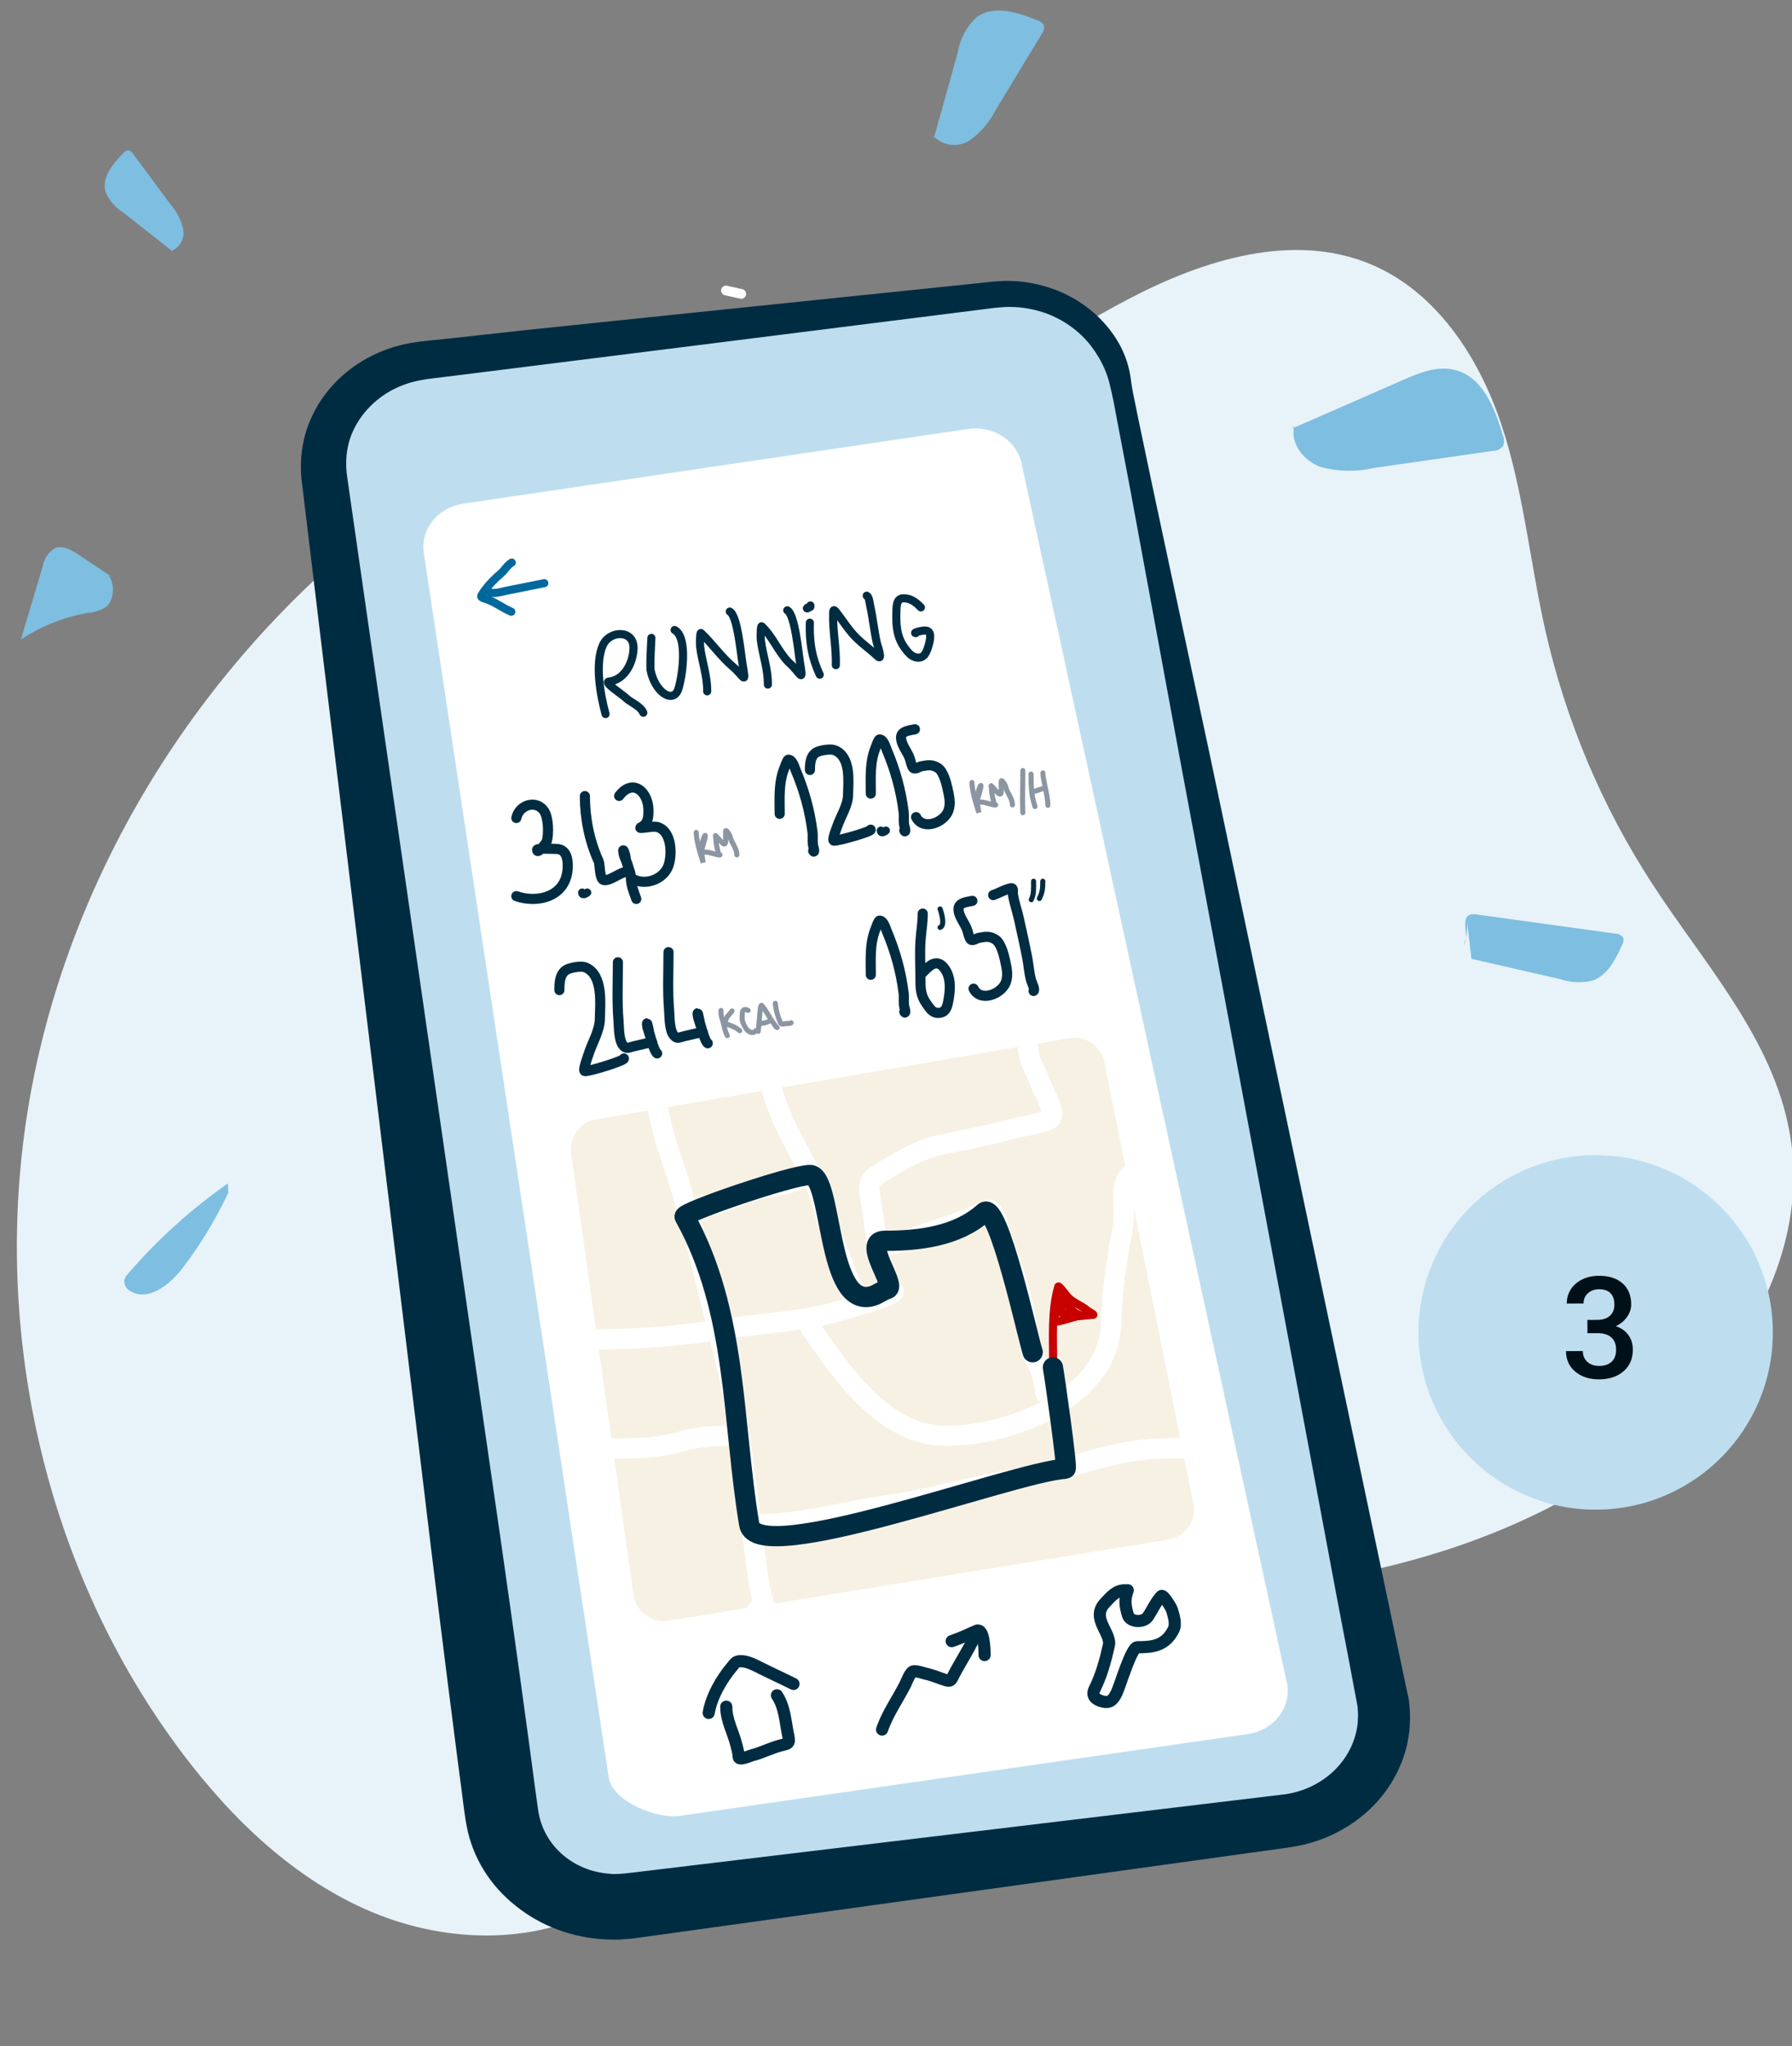 <svg width="177" height="202" viewBox="0 0 177 202" fill="none" xmlns="http://www.w3.org/2000/svg">
<rect x="0" y="0" width="177" height="202" fill="#808080" stroke="none"/>
<g clip-path="url(#clip0)">
<path fill-rule="evenodd" clip-rule="evenodd" d="M148.254 41.786C150.482 48.402 151.101 55.438 152.64 62.247C154.644 71.111 158.234 79.617 163.187 87.238C168.312 95.123 175.057 102.467 176.748 111.717C179.183 125.026 170.081 138.082 158.777 145.491C141.131 157.055 118.74 158.506 97.692 156.962C93.466 156.652 89.065 156.261 85.124 157.817C77.959 160.647 74.721 168.702 71.011 175.455C68.373 180.256 65.031 184.85 60.383 187.744C53.423 192.079 44.291 191.944 36.726 188.765C29.162 185.586 23.009 179.701 18.058 173.153C4.481 155.199 -0.887 131.463 2.8 109.265C6.486 87.068 18.98 66.617 36.502 52.521C44.179 46.346 53.117 41.226 62.918 40.201C71.561 39.297 80.4 41.62 88.933 39.977C97.104 38.404 104.105 33.384 111.474 29.519C118.841 25.654 127.691 22.879 135.376 26.083C141.816 28.77 146.027 35.17 148.254 41.786Z" fill="#E7F3F9"/>
<path d="M73.317 28.546L71.806 28.209C71.682 28.183 71.552 28.207 71.445 28.275C71.338 28.343 71.262 28.45 71.232 28.573C71.207 28.697 71.231 28.826 71.298 28.933C71.366 29.04 71.473 29.117 71.596 29.147L73.107 29.485C73.232 29.512 73.362 29.49 73.47 29.421C73.577 29.353 73.653 29.245 73.681 29.12C73.709 28.996 73.686 28.866 73.618 28.758C73.55 28.65 73.441 28.574 73.317 28.546Z" fill="white"/>
<path d="M126.856 179.799L62.064 188.198C59.109 188.532 56.132 187.768 53.785 186.072C51.44 184.377 49.916 181.888 49.551 179.153L32.022 47.136C31.66 44.4 32.486 41.642 34.32 39.468C36.153 37.295 38.844 35.884 41.799 35.545L98.23 29.087C101.185 28.752 104.163 29.517 106.509 31.212C108.855 32.908 110.378 35.396 110.744 38.132L136.624 168.206C136.987 170.942 136.162 173.699 134.33 175.873C132.499 178.047 129.81 179.459 126.856 179.799Z" fill="#BEDEEF"/>
<path d="M127.222 182.403L67.95 190.628L64.25 191.14C63.61 191.218 63.055 191.313 62.355 191.397L61.112 191.486C60.695 191.5 60.295 191.482 59.884 191.47C56.574 191.329 53.413 190.155 50.916 188.139C48.384 186.13 46.684 183.37 46.104 180.33C45.939 179.502 45.9 179.011 45.81 178.445L45.587 176.72L45.138 173.279C43.951 164.087 42.808 154.887 41.711 145.677L35.017 90.588L31.677 63.031L30.022 49.297L29.808 47.574C29.728 46.893 29.702 46.208 29.732 45.524C29.846 42.746 30.968 40.086 32.919 37.972C34.869 35.858 37.533 34.415 40.478 33.877L41.573 33.711L42.503 33.611L44.362 33.421L51.792 32.602L66.689 31.055L96.46 27.974C97.095 27.913 97.667 27.831 98.358 27.782L99.358 27.724L100.413 27.76C101.809 27.867 103.177 28.183 104.463 28.697C107.036 29.735 109.156 31.545 110.482 33.836C111.132 34.969 111.545 36.206 111.699 37.481C111.85 38.689 112.129 39.778 112.344 40.926L113.772 47.735L119.587 74.955L131.057 129.407L136.799 156.639L138.23 163.439L138.944 166.843L139.132 167.694C139.191 167.98 139.214 168.414 139.247 168.767C139.293 169.485 139.277 170.204 139.2 170.92C138.876 173.798 137.519 176.494 135.346 178.575C133.173 180.656 130.309 182.003 127.212 182.401L127.222 182.403ZM126.511 177.192C128.412 177.008 130.192 176.237 131.562 175.003C132.933 173.768 133.816 172.143 134.067 170.388C134.103 170.168 134.121 169.946 134.119 169.724C134.14 169.509 134.143 169.293 134.128 169.078C134.101 168.863 134.127 168.713 134.078 168.429L133.919 167.575L133.277 164.158L131.972 157.329L126.852 130.007L116.632 75.402L111.588 48.05L110.285 41.212C110.082 40.094 109.857 38.907 109.583 37.838C109.326 36.818 108.897 35.843 108.311 34.947C107.207 33.157 105.489 31.759 103.429 30.974C102.409 30.594 101.328 30.371 100.229 30.313L99.415 30.299L98.591 30.366C98.039 30.407 97.374 30.507 96.765 30.582L67.145 34.306L52.3 36.165L44.874 37.093L43.016 37.321L42.09 37.44L41.338 37.576C40.341 37.781 39.386 38.135 38.513 38.626C36.779 39.619 35.448 41.114 34.726 42.879C34.386 43.751 34.207 44.67 34.197 45.598C34.187 46.067 34.215 46.536 34.281 47.002L34.526 48.722L36.507 62.496L40.487 89.966L48.431 144.94C49.77 154.102 51.062 163.27 52.306 172.443L52.764 175.886L52.999 177.604C53.08 178.168 53.158 178.822 53.231 179.13C53.537 180.684 54.384 182.103 55.645 183.168C56.919 184.241 58.549 184.883 60.268 184.99C60.475 185.033 60.696 185.014 60.904 185.012L61.533 184.977C62.066 184.932 62.749 184.836 63.347 184.768L67.061 184.322L126.511 177.192Z" fill="#002C42"/>
<path d="M123.189 171.203L67.398 179.237C64.998 179.708 60.535 177.877 60.133 175.523L41.873 54.677C41.776 54.116 41.8 53.544 41.943 52.991C42.086 52.439 42.345 51.918 42.705 51.459C43.065 50.999 43.52 50.609 44.042 50.312C44.565 50.015 45.146 49.817 45.752 49.728L95.549 42.359C96.158 42.262 96.782 42.279 97.385 42.407C97.987 42.536 98.556 42.774 99.058 43.108C99.56 43.442 99.985 43.865 100.309 44.352C100.633 44.84 100.848 45.382 100.944 45.948L127.138 166.268C127.233 166.833 127.206 167.409 127.058 167.964C126.911 168.519 126.645 169.041 126.278 169.5C125.911 169.959 125.448 170.346 124.918 170.638C124.388 170.931 123.8 171.123 123.189 171.203Z" fill="white"/>
<path d="M157.15 129.194L162.129 130.11C162.343 130.125 162.545 130.212 162.704 130.356C162.932 130.614 162.812 131.021 162.691 131.339C162.054 132.944 161.316 134.506 160.483 136.018C160.284 136.378 159.924 136.8 159.547 136.637C159.368 136.531 159.234 136.365 159.169 136.168L157.013 131.617C156.604 130.757 156.325 129.492 157.157 129.077" fill="#7EBEE0"/>
<path d="M22.518 116.832C18.866 119.383 15.547 122.382 12.64 125.758C12.47 125.928 12.345 126.137 12.277 126.367C12.255 126.599 12.305 126.832 12.42 127.034C12.535 127.237 12.711 127.398 12.922 127.496C14.668 128.498 16.787 126.823 18.027 125.199C19.795 122.885 21.31 120.39 22.548 117.755" fill="#7EBEE0"/>
<path d="M144.871 90.673C145.001 91.571 144.891 92.489 144.552 93.331C145.222 92.495 144.166 90.653 145.232 90.29C145.436 90.241 145.649 90.238 145.855 90.282L159.571 92.175C159.717 92.177 159.861 92.214 159.991 92.28C160.122 92.347 160.235 92.442 160.323 92.56C160.361 92.682 160.371 92.812 160.353 92.939C160.335 93.066 160.289 93.188 160.218 93.295C159.559 94.744 158.749 96.337 157.241 96.827C156.226 97.056 155.168 97.007 154.178 96.684L145.339 94.66" fill="#7EBEE0"/>
<path d="M11.101 56.992L7.774 54.77C7.055 54.285 6.153 53.778 5.362 54.143C5.06 54.344 4.803 54.606 4.606 54.911C4.409 55.216 4.276 55.558 4.217 55.917L2.061 63.14C4.058 61.816 6.308 60.92 8.669 60.508C9.404 60.472 10.108 60.206 10.682 59.746C10.981 59.316 11.146 58.807 11.156 58.283C11.166 57.759 11.021 57.244 10.739 56.803" fill="#7EBEE0"/>
<path d="M17.066 24.833L12.173 20.981C11.388 20.501 10.775 19.784 10.423 18.934C10.025 17.495 11.155 16.142 12.196 15.103C12.316 14.955 12.489 14.859 12.679 14.837C12.775 14.861 12.866 14.905 12.946 14.965C13.026 15.025 13.092 15.101 13.143 15.187L16.823 20.148C17.436 20.847 17.87 21.685 18.09 22.589C18.186 23.04 18.116 23.511 17.894 23.916C17.671 24.32 17.311 24.631 16.878 24.791" fill="#7EBEE0"/>
<path d="M127.594 42.324L138.516 37.542C140.134 36.83 141.903 36.102 143.616 36.504C146.431 37.133 147.637 40.29 148.45 43.004C148.523 43.167 148.563 43.343 148.565 43.521C148.568 43.7 148.533 43.877 148.464 44.042C148.339 44.188 148.184 44.307 148.009 44.388C147.835 44.47 147.645 44.513 147.452 44.515L135.715 46.198C133.977 46.596 132.168 46.564 130.445 46.104C128.775 45.504 127.392 43.757 127.844 42.044" fill="#7EBEE0"/>
<path d="M92.224 13.697L94.604 5.163C94.824 3.856 95.459 2.654 96.415 1.735C98.104 0.438 100.477 1.195 102.49 2.019C102.62 2.052 102.741 2.112 102.847 2.195C102.952 2.278 103.039 2.382 103.102 2.501C103.133 2.64 103.134 2.785 103.103 2.924C103.071 3.064 103.009 3.195 102.921 3.308L98.347 10.858C97.75 12.044 96.876 13.069 95.797 13.845C95.245 14.214 94.579 14.374 93.919 14.297C93.26 14.22 92.649 13.91 92.196 13.424" fill="#7EBEE0"/>
<path d="M157.68 149.042C167.344 149.002 175.147 141.135 175.107 131.47C175.067 121.805 167.199 114.002 157.534 114.042C147.869 114.083 140.067 121.95 140.107 131.615C140.147 141.28 148.015 149.082 157.68 149.042Z" fill="#BEDEEF"/>
<path d="M156.789 130.31L157.801 130.306C158.311 130.3 158.714 130.166 159.009 129.905C159.309 129.644 159.458 129.267 159.456 128.775C159.454 128.301 159.327 127.935 159.075 127.676C158.828 127.413 158.449 127.282 157.939 127.284C157.492 127.286 157.126 127.417 156.84 127.678C156.554 127.935 156.412 128.27 156.413 128.685L154.752 128.692C154.75 128.181 154.883 127.716 155.15 127.296C155.421 126.875 155.798 126.548 156.28 126.313C156.767 126.074 157.311 125.954 157.913 125.951C158.906 125.947 159.687 126.194 160.254 126.693C160.825 127.188 161.113 127.879 161.117 128.768C161.119 129.215 160.977 129.637 160.691 130.034C160.41 130.428 160.045 130.725 159.595 130.928C160.142 131.112 160.558 131.404 160.842 131.804C161.131 132.204 161.277 132.682 161.279 133.238C161.283 134.131 160.978 134.843 160.365 135.375C159.756 135.906 158.953 136.174 157.955 136.178C156.998 136.182 156.213 135.93 155.6 135.422C154.988 134.914 154.679 134.236 154.676 133.389L156.337 133.382C156.339 133.819 156.486 134.174 156.779 134.446C157.076 134.718 157.473 134.853 157.97 134.851C158.485 134.849 158.89 134.711 159.185 134.436C159.48 134.162 159.627 133.764 159.625 133.245C159.622 132.721 159.466 132.318 159.155 132.037C158.844 131.756 158.383 131.616 157.772 131.619L156.795 131.623L156.789 130.31Z" fill="#001018"/>
<path d="M59.812 70.498C59.318 68.691 58.724 65.51 59.557 63.678C60.218 62.223 62.632 62.146 62.575 64.019C62.53 65.451 61.688 67.131 60.144 67.288C59.589 67.344 61.529 68.621 61.727 68.823C62.252 69.357 63.24 69.666 63.543 70.366" stroke="#002C42" stroke-width="0.8" stroke-linecap="round"/>
<path d="M64.339 62.977C64.314 63.788 64.215 64.959 64.243 66.095C64.677 68.378 66.519 69.532 67.005 68.009C67.398 66.78 67.963 62.913 66.633 62.196" stroke="#002C42" stroke-width="0.8" stroke-linecap="round"/>
<path d="M69.851 68.254C69.864 66.675 69.338 65.356 69.152 63.835C69.119 63.566 69.141 62.404 69.241 62.498C70.333 63.53 71.211 64.816 72.339 65.778C73.519 66.782 73.715 67.772 73.34 65.54C73.181 64.599 72.845 60.791 72.08 60.378" stroke="#002C42" stroke-width="0.8" stroke-linecap="round"/>
<path d="M75.845 67.588C75.858 66.009 75.332 64.69 75.146 63.169C75.113 62.9 75.136 61.737 75.235 61.831C76.327 62.864 76.786 64.212 77.885 65.381C79.064 66.386 79.394 67.648 79.019 65.416C78.86 64.475 78.523 60.666 77.759 60.254" stroke="#002C42" stroke-width="0.8" stroke-linecap="round"/>
<path d="M79.992 61.474C79.93 63.468 80.2 64.949 80.968 66.611" stroke="#002C42" stroke-width="0.8" stroke-linecap="round"/>
<path d="M80.04 59.915C79.424 60.003 79.772 60.277 80.044 59.773" stroke="#002C42" stroke-width="0.8" stroke-linecap="round"/>
<path d="M82.558 65.667C82.611 63.956 82.237 62.262 82.29 60.559C82.303 60.124 82.383 60.157 82.646 60.5C83.335 61.396 83.863 62.285 84.702 63.085C85.337 63.691 86.065 64.199 86.699 64.802C87.234 65.311 86.63 63.573 86.599 63.435C86.329 62.217 86.216 60.977 85.94 59.758C85.878 59.482 85.853 58.942 85.607 58.81" stroke="#002C42" stroke-width="0.8" stroke-linecap="round"/>
<path d="M90.962 59.968C90.474 59.465 89.995 59.087 89.288 59.065C88.586 59.044 88.558 59.715 88.539 60.327C88.499 61.651 88.543 62.846 89.357 63.962C89.644 64.355 89.994 64.82 90.526 64.912C91.307 65.049 91.54 64.338 91.73 63.681C91.831 63.334 92.09 62.406 91.53 62.264C91.175 62.173 90.092 62.495 90.458 62.506" stroke="#002C42" stroke-width="0.8" stroke-linecap="round"/>
<path d="M53.762 57.574C52.495 57.828 51.229 58.082 49.962 58.335C49.622 58.404 48.56 58.718 48.32 58.41" stroke="#00689D" stroke-width="0.8" stroke-linecap="round"/>
<path d="M50.502 60.394C49.632 60.027 48.856 59.4 47.952 59.121C47.421 58.957 47.449 58.919 47.707 58.532C48.142 57.879 48.828 57.157 49.428 56.658C49.849 56.308 50.075 55.812 50.549 55.541" stroke="#00689D" stroke-width="0.8" stroke-linecap="round"/>
<path d="M51 80.757C51.285 79.415 53.047 78.915 53.782 80.139C54.17 80.787 54.217 82.329 54.007 83.05C53.953 83.239 53.049 84.401 53.049 83.897C53.049 83.718 54.717 83.808 54.891 83.808C55.89 83.808 56.1 84.664 56.075 85.602C55.998 88.549 53.08 89.208 51 88.473" stroke="#002C42" stroke-linecap="round"/>
<path d="M58 88.117C58 88.117 57.5 88.5 57.5 88.117" stroke="#002C42" stroke-width="0.8" stroke-linecap="round"/>
<path d="M57.769 78.595C57.769 80.765 58.221 83.046 59.131 85.026C59.264 85.316 59.21 86.766 59.617 86.878C60.2 87.039 61.289 86.078 61.971 86.041C62.399 86.018 61.692 84.701 61.63 84.433C61.408 83.467 61.734 84.15 61.796 84.687C61.877 85.397 62.321 85.968 62.321 86.718C62.321 87.413 62.624 88.105 62.846 88.749" stroke="#002C42" stroke-linecap="round"/>
<path d="M61.154 78.576C62.514 76.796 64.049 78.175 64.049 80.011C64.049 80.714 64.011 81.304 63.325 81.664C62.882 81.897 64.39 81.53 64.863 81.634C66.422 81.978 66.435 84.588 65.948 85.649C65.4 86.844 63.779 87.409 62.601 86.825" stroke="#002C42" stroke-linecap="round"/>
<path d="M68.769 82.181C68.769 83.202 69.461 85.164 69.461 85.164C69.461 85.164 69.199 83.947 69.33 83.357C69.37 83.18 69.51 82.609 69.63 82.489C69.771 82.348 69.483 83.294 69.469 83.357C69.393 83.696 69.124 84.118 69.63 84.118C70.151 84.118 70.613 84.395 71.121 84.395" stroke="#8C96A2" stroke-width="0.5" stroke-linecap="round"/>
<path d="M70.983 84.395C70.885 83.895 70.706 83.309 70.706 82.804C70.706 82.517 70.55 82.363 70.814 82.627C71.112 82.925 71.674 83.789 71.674 83.011C71.674 82.691 71.655 82.363 71.674 82.043C71.687 81.841 72.074 82.407 72.097 82.535C72.215 83.184 72.781 83.712 72.781 84.395" stroke="#8C96A2" stroke-width="0.5" stroke-linecap="round"/>
<path d="M98.097 88.368C98.649 88.184 99.289 87.794 99.858 87.691C100.143 87.639 100.017 88.083 100.042 88.254C100.157 89.065 100.453 89.873 100.631 90.674C100.915 91.955 101.203 93.222 101.454 94.513C101.605 95.29 101.638 96.068 101.86 96.832C101.917 97.027 102.277 97.738 102.088 97.832" stroke="#002C42" stroke-linecap="round"/>
<path d="M86.01 96.236C86.01 94.714 85.891 93.177 86.466 91.738C86.5 91.655 86.753 90.889 86.872 90.889C87.27 90.889 87.479 91.66 87.581 91.903C88.427 93.903 88.984 95.888 89.254 98.048C89.313 98.525 89.201 99.15 89.374 99.6C89.418 99.714 89.451 100.153 89.317 99.885" stroke="#002C42" stroke-linecap="round"/>
<path d="M91.141 90.193C91.141 91.118 90.983 91.966 90.92 92.879C90.835 94.101 90.913 95.353 90.913 96.578C90.913 97.555 90.92 98.271 91.509 99.087C91.826 99.526 92.076 99.999 92.649 99.999C93.462 99.999 93.572 99.366 93.701 98.631C93.886 97.571 93.916 96.406 93.245 95.552C92.48 94.579 91.738 95.411 91.141 96.008" stroke="#002C42" stroke-linecap="round"/>
<path d="M92.852 89.737C92.974 90.056 93.385 91.383 92.852 91.561" stroke="#002C42" stroke-width="0.5" stroke-linecap="round"/>
<path d="M96.044 88.938C95.517 89.054 94.676 89.097 94.676 89.743C94.676 90.516 95.356 91.178 95.563 91.903C95.623 92.114 95.721 92.593 95.88 92.752C96.067 92.939 96.46 92.631 96.665 92.594C97.31 92.476 97.737 92.38 98.325 92.758C98.849 93.095 99.142 94.215 99.263 94.779C99.418 95.505 99.616 96.242 99.351 96.971C98.925 98.143 96.843 98.972 96.159 97.604" stroke="#002C42" stroke-linecap="round"/>
<path d="M102.088 87C102.088 87.648 102.143 88.258 101.86 88.824" stroke="#002C42" stroke-width="0.5" stroke-linecap="round"/>
<path d="M103 87C103 87.738 102.954 88.117 102.658 88.71" stroke="#002C42" stroke-width="0.5" stroke-linecap="round"/>
<path d="M62.571 157.469L56.408 113.885C56.181 112.278 57.272 110.782 58.871 110.508L105.629 102.492C107.228 102.218 108.756 103.265 109.077 104.855L117.883 148.444C118.22 150.112 117.102 151.727 115.422 151.999L66.022 160.01C64.363 160.279 62.807 159.133 62.571 157.469Z" fill="#F7F1E4"/>
<path d="M64.5 104.5C64.5 107.774 65.186 111.096 66.25 114.194C68.366 120.356 69.737 126.809 71.361 133.111C73.114 139.913 73.687 146.952 74.639 153.889C74.839 155.346 74.993 157.051 75.5 158.444C75.939 159.65 76.132 159.691 74.75 159" stroke="white" stroke-width="2" stroke-linecap="round"/>
<path d="M57.75 132.25C62.36 132.25 66.686 131.982 71.25 131.25C75.326 130.596 79.537 130.498 83.5 129.25C84.178 129.037 88.543 127.902 88.25 127.444C86.487 124.69 86.595 121.907 86.056 118.806C85.699 116.755 85.652 116.541 87.444 115.5C89.262 114.445 90.914 113.44 93 113C95.338 112.506 97.698 112.095 100 111.444C101.198 111.106 102.645 111.058 103.75 110.444C104.403 110.082 103.167 107.92 103 107.5C101.689 104.204 101.5 105.06 101.5 101.5" stroke="white" stroke-width="2" stroke-linecap="round"/>
<path d="M80 131C83.102 135.443 87.222 141.675 93.306 141.75C99.562 141.827 109.583 138.139 109.75 130.611C109.805 128.121 110.107 125.847 110.5 123.389C110.686 122.224 111 121.247 111 120.056C111 119.146 110.885 118.153 111.014 117.25C111.171 116.147 111.81 115.94 112.5 115.25" stroke="white" stroke-width="2" stroke-linecap="round"/>
<path d="M87 123C88.522 122.927 90.062 122.247 91.5 121.75C93.303 121.127 95.262 120.508 97 119.75C97.852 119.379 97.831 119.232 98.194 120C98.818 121.316 99.09 122.762 99.611 124.111C100.394 126.137 100.948 128.108 101.306 130.25C101.504 131.442 101.635 133.157 102.25 134.194C102.753 135.043 103.25 136.542 103.25 137.5" stroke="white" stroke-width="2" stroke-linecap="round"/>
<path d="M75 150.5C79.403 150.427 83.595 149.167 87.944 148.556C91.107 148.111 94.137 147.267 97.25 146.611C100.355 145.958 103.457 145.465 106.5 144.556C109.167 143.759 112.155 143 114.944 143C115.709 143 118.144 142.789 118.5 143.5" stroke="white" stroke-width="2" stroke-linecap="round"/>
<path d="M69.5 119C71.651 118.95 73.368 117.576 75.486 117.25C76.465 117.099 77.916 116.917 78.75 116.5" stroke="white" stroke-width="2" stroke-linecap="round"/>
<path d="M76 106.5C76.942 111.491 80.471 115.291 81.625 120.139C82.018 121.788 82.719 123.361 83.306 124.944C83.721 126.067 84.363 127.794 85 128.75" stroke="white" stroke-width="2" stroke-linecap="round"/>
<path d="M60.25 143C62.721 143 64.956 143.002 67.306 142.306C68.62 141.916 70.135 141.75 71.5 141.75" stroke="white" stroke-width="2" stroke-linecap="round"/>
<path d="M104.023 134.567C104.023 132.064 103.836 129.438 104.53 127.011C104.566 126.885 105.297 127.851 105.37 127.942C105.913 128.616 106.762 128.829 107.384 129.372C107.564 129.53 108.185 129.817 107.946 129.817C107.455 129.817 106.986 129.924 106.495 129.942C106.195 129.953 103.958 130.757 104.051 130.414C104.241 129.707 104.648 128.822 104.648 128.129C104.648 127.809 105.269 128.688 105.37 128.789C105.65 129.069 105.971 129.53 106.335 129.692C106.654 129.833 107.094 129.989 106.46 129.879C105.999 129.8 105.616 129.692 105.148 129.692C104.588 129.692 104.807 129.14 105.023 128.761C105.187 128.473 105.023 128.288 105.023 127.942" stroke="#C70000" stroke-width="0.8" stroke-linecap="round"/>
<path d="M104 135C104.143 135.733 105.465 144.987 105.25 145C100.13 145.301 74.736 154.915 74 150.5C72.297 140.281 72.858 129.544 67.625 120.125C67.386 119.694 78.214 116 80 116C82.286 116 81.557 129.371 86.194 127.944C86.696 127.79 87.181 127.395 87.639 127.264C88.639 126.978 85.054 122.5 87.375 122.5C90.753 122.5 94.56 122.066 97.194 119.694C98.577 118.45 101.524 132.073 102 133.5" stroke="#002C42" stroke-width="2" stroke-linecap="round"/>
<path d="M71.736 168.494C71.736 169.861 72.41 170.975 72.735 172.273C72.818 172.604 72.962 173.11 72.962 173.447C72.962 173.848 74.107 173.334 74.267 173.294C75.227 173.057 76.125 172.573 77.093 172.324C77.828 172.135 78.035 172.172 77.864 171.388C77.561 169.994 77.541 168.57 76.741 167.37" stroke="#002C42" stroke-width="1.2" stroke-linecap="round"/>
<path d="M70 169.107C70.265 167.516 71.251 165.792 72.292 164.562C72.606 164.192 72.667 164 73.172 164C73.826 164 74.534 164.378 75.107 164.664C76.23 165.225 77.315 165.717 78.375 166.247" stroke="#002C42" stroke-width="1.2" stroke-linecap="round"/>
<path d="M87.125 170.75C87.667 169.155 88.687 167.751 89.438 166.25C89.562 166.001 89.907 165.02 90.25 165C90.677 164.975 91.088 165.159 91.5 165.25C92.144 165.393 92.79 165.68 93.424 165.875C93.934 166.032 93.958 165.839 94.222 165.319C94.794 164.197 96.101 162.197 96.5 161" stroke="#002C42" stroke-width="1.2" stroke-linecap="round"/>
<path d="M97.25 163.396C97.25 162.916 97.204 160.744 96.5 161C95.635 161.314 95.5 161.5 94 162.021" stroke="#002C42" stroke-width="1.2" stroke-linecap="round"/>
<path d="M111.393 157C111.027 157.937 111.151 158.561 111.4 159.431C111.617 160.19 112.968 160.205 113.365 159.625C113.783 159.014 114.199 158.082 114.712 157.569C114.897 157.385 115.697 158.722 115.761 158.944C115.917 159.493 116.197 160.321 115.92 160.875C115.118 162.481 113.892 162.625 112.33 162.625C111.742 162.625 110.605 166.506 110.295 167.125C109.991 167.733 109.714 168.162 108.955 167.993C108.307 167.849 107.752 167.475 108.115 166.75C108.796 165.388 109.195 163.92 109.525 162.438C109.799 161.201 107.702 159.771 109.143 158.25C109.748 157.611 110.22 157 111.143 157" stroke="#002C42" stroke-width="1.2" stroke-linecap="round"/>
<path d="M55.25 97.75C55.25 96.979 55.293 95.971 56.153 95.653C56.565 95.5 57.447 95.335 57.875 95.528C59.597 96.302 59.274 99.108 59.25 100.597C59.231 101.785 58.473 102.979 58.125 104.097C58.058 104.312 57.509 105.75 57.778 105.75C58.364 105.75 61.724 104.698 61.625 104.5" stroke="#002C42" stroke-linecap="round"/>
<path d="M87.5 82C87.5 82 87 82.384 87 82" stroke="#002C42" stroke-width="0.8" stroke-linecap="round"/>
<path d="M77.01 80.347C77.01 78.825 76.891 77.287 77.466 75.849C77.5 75.765 77.753 75 77.872 75C78.27 75 78.479 75.771 78.581 76.014C79.427 78.013 79.984 79.998 80.254 82.158C80.313 82.635 80.201 83.261 80.374 83.71C80.418 83.825 80.451 84.263 80.317 83.995" stroke="#002C42" stroke-linecap="round"/>
<path d="M86.01 78.347C86.01 76.825 85.891 75.287 86.466 73.849C86.5 73.765 86.753 73 86.872 73C87.27 73 87.479 73.771 87.581 74.014C88.427 76.013 88.984 77.998 89.254 80.158C89.313 80.635 89.201 81.261 89.374 81.71C89.418 81.825 89.451 82.263 89.317 81.995" stroke="#002C42" stroke-linecap="round"/>
<path d="M90.368 72C89.841 72.116 89 72.159 89 72.805C89 73.578 89.68 74.24 89.887 74.965C89.947 75.176 90.045 75.655 90.204 75.814C90.391 76.001 90.784 75.692 90.989 75.655C91.634 75.538 92.061 75.442 92.649 75.82C93.172 76.156 93.466 77.277 93.586 77.841C93.742 78.566 93.94 79.304 93.675 80.032C93.249 81.205 91.166 82.034 90.482 80.666" stroke="#002C42" stroke-linecap="round"/>
<path d="M80 76.016C80 75.343 80.04 74.463 80.849 74.185C81.237 74.052 82.067 73.908 82.47 74.076C84.09 74.752 83.786 77.201 83.763 78.502C83.745 79.539 83.033 80.581 82.705 81.557C82.642 81.744 82.125 83 82.378 83C82.93 83 86.091 82.082 85.998 81.909" stroke="#002C42" stroke-linecap="round"/>
<path d="M61.031 95C61.031 96.925 60.93 98.88 61.093 100.799C61.143 101.394 61.11 102.724 61.558 103.222C61.885 103.585 62.001 103.447 62.537 103.312C63.158 103.157 63.787 103.03 64.406 102.875" stroke="#002C42" stroke-linecap="round"/>
<path d="M64.156 102.125C64.14 102.026 63.891 100.726 63.906 101.097C63.925 101.584 64.177 102.034 64.281 102.5C64.339 102.762 64.7 103.897 64.906 104" stroke="#002C42" stroke-linecap="round"/>
<path d="M66.031 94C66.031 95.925 65.93 97.88 66.093 99.799C66.143 100.394 66.11 101.724 66.558 102.222C66.885 102.585 67.001 102.447 67.537 102.312C68.158 102.157 68.787 102.03 69.406 101.875" stroke="#002C42" stroke-linecap="round"/>
<path d="M69.156 101.125C69.14 101.026 68.891 99.726 68.906 100.097C68.925 100.584 69.177 101.034 69.281 101.5C69.339 101.762 69.7 102.897 69.906 103" stroke="#002C42" stroke-linecap="round"/>
<path d="M71.216 99.759C71.168 100.292 71.391 100.713 71.506 101.222C71.583 101.565 71.667 101.932 71.835 102.242" stroke="#8C96A2" stroke-width="0.5" stroke-linecap="round"/>
<path d="M71.562 101.425C71.603 100.971 71.654 100.564 71.965 100.22C72.074 100.098 72.217 99.944 72.302 99.807" stroke="#8C96A2" stroke-width="0.5" stroke-linecap="round"/>
<path d="M71.499 101.023C72.004 101.159 72.669 101.399 73.067 101.758" stroke="#8C96A2" stroke-width="0.5" stroke-linecap="round"/>
<path d="M73.891 99.752C73.61 99.612 73.359 99.62 73.324 100.001C73.293 100.352 73.267 100.731 73.427 101.058C73.595 101.401 73.702 101.679 74.046 101.868C74.264 101.988 74.528 101.954 74.653 101.752" stroke="#8C96A2" stroke-width="0.5" stroke-linecap="round"/>
<path d="M74.894 101.823C74.951 101.187 75.008 100.551 75.066 99.915C75.076 99.803 75.109 99.331 75.202 99.253C75.276 99.192 75.859 100.165 75.924 100.281C76.079 100.555 76.25 100.825 76.448 101.071C76.546 101.194 76.614 101.382 76.761 101.446" stroke="#8C96A2" stroke-width="0.5" stroke-linecap="round"/>
<path d="M75.112 101.05C75.409 101.021 75.617 100.97 75.871 100.871" stroke="#8C96A2" stroke-width="0.5" stroke-linecap="round"/>
<path d="M76.579 99.052C76.635 99.725 76.83 100.364 77.089 100.98C77.174 101.182 77.451 101.085 77.616 101.055C77.722 101.035 78.085 101.064 78.14 100.975" stroke="#8C96A2" stroke-width="0.5" stroke-linecap="round"/>
<path d="M96 77.254C96 78.272 96.69 80.228 96.69 80.228C96.69 80.228 96.429 79.014 96.559 78.427C96.599 78.251 96.739 77.68 96.858 77.561C96.999 77.42 96.711 78.364 96.697 78.427C96.622 78.765 96.353 79.186 96.858 79.186C97.377 79.186 97.838 79.461 98.345 79.461" stroke="#8C96A2" stroke-width="0.5" stroke-linecap="round"/>
<path d="M98.207 79.461C98.11 78.963 97.931 78.379 97.931 77.875C97.931 77.589 97.775 77.436 98.038 77.699C98.335 77.996 98.897 78.857 98.897 78.082C98.897 77.763 98.877 77.435 98.897 77.117C98.909 76.916 99.295 77.479 99.318 77.607C99.436 78.254 100 78.781 100 79.461" stroke="#8C96A2" stroke-width="0.5" stroke-linecap="round"/>
<path d="M101.031 76.074C101.031 77.029 101 77.983 101 78.938C101 79.359 101.031 80.619 101.031 80.199" stroke="#8C96A2" stroke-width="0.5" stroke-linecap="round"/>
<path d="M101.838 76.42C101.838 77.406 101.838 78.5 102.229 79.629" stroke="#8C96A2" stroke-width="0.5" stroke-linecap="round"/>
<path d="M103.011 76.309C103 77 103.5 78.5 103.5 79.5" stroke="#8C96A2" stroke-width="0.5" stroke-linecap="round"/>
<path d="M101.988 78.125C102.385 78.148 102.742 77.871 103.076 77.859" stroke="#8C96A2" stroke-width="0.5" stroke-linecap="round"/>
</g>
<defs>
<clipPath id="clip0">
<rect width="177" height="202" fill="white"/>
</clipPath>
</defs>
</svg>
